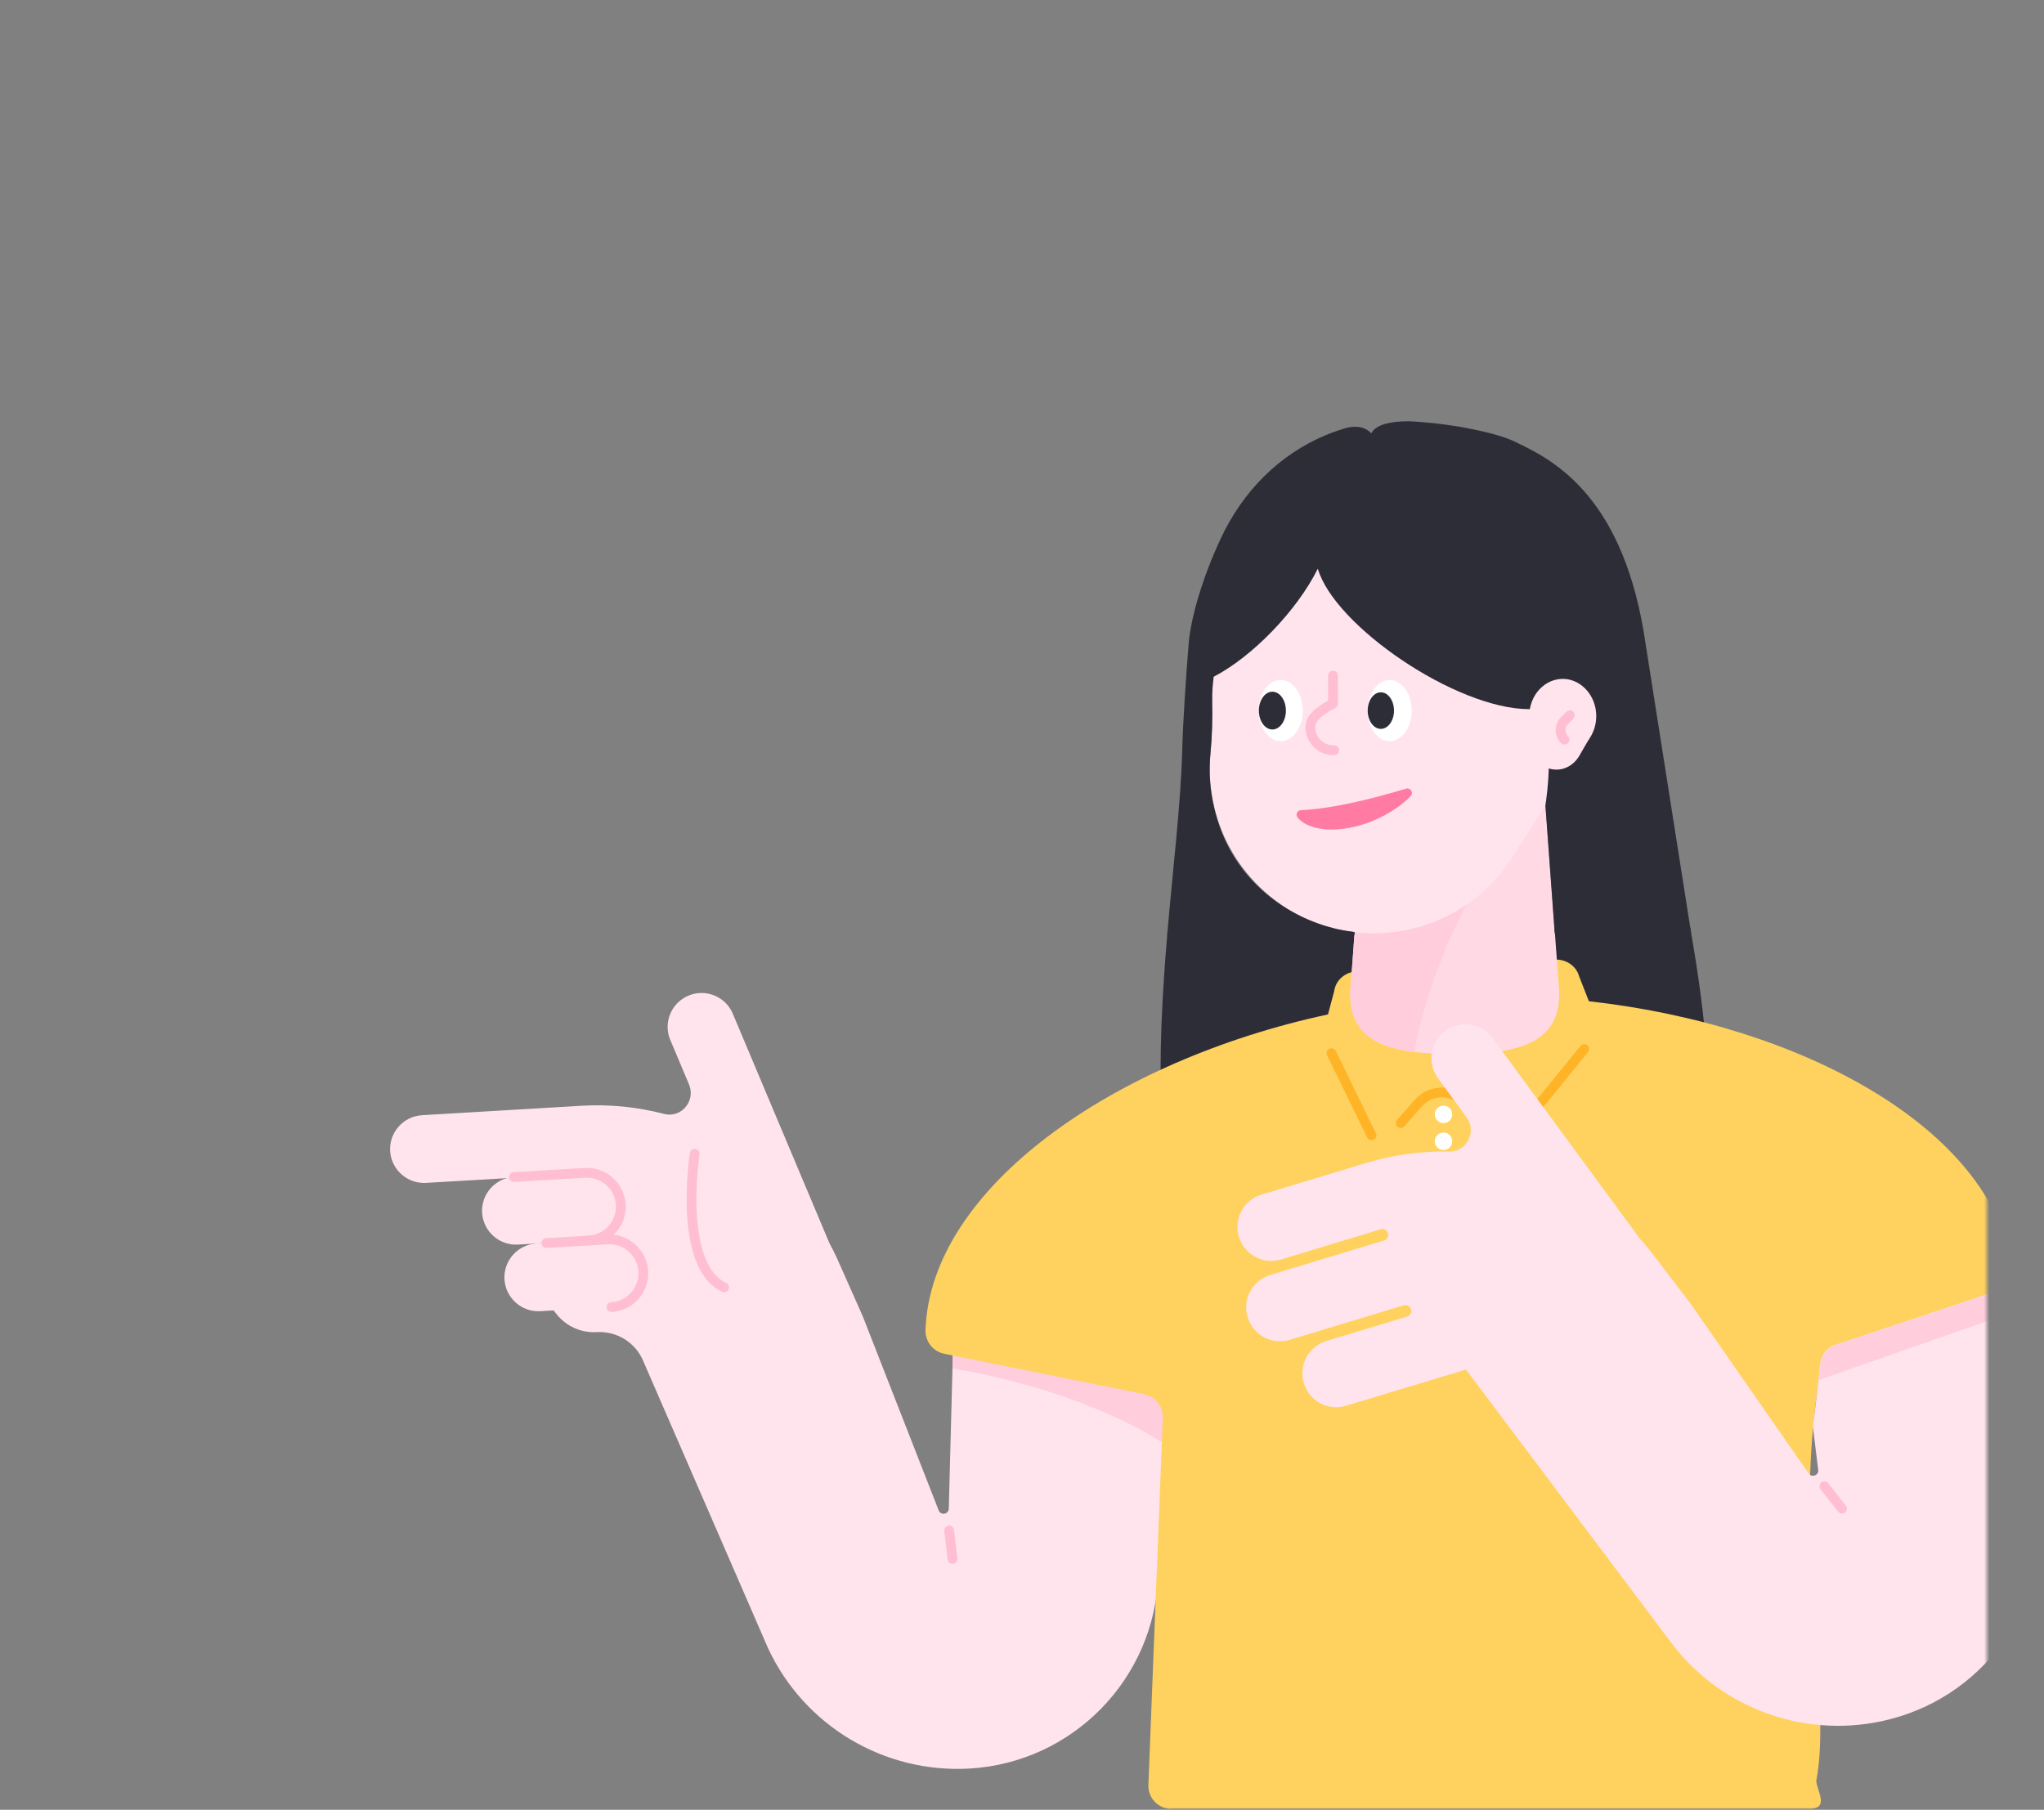 <svg width="393" height="348" viewBox="0 0 393 348" fill="none" xmlns="http://www.w3.org/2000/svg">
<rect x="0" y="0" width="393" height="348" fill="#808080" stroke="none"/>
<mask id="mask0" mask-type="alpha" maskUnits="userSpaceOnUse" x="0" y="0" width="382" height="348">
<path d="M382 324C382 337.255 371.255 348 358 348L24 348C10.745 348 2.95782e-05 337.255 2.84194e-05 324L2.19259e-06 24C1.03382e-06 10.745 10.745 1.93855e-06 24 7.79773e-07L358 -2.84194e-05C371.255 -2.95782e-05 382 10.745 382 24L382 324Z" fill="#FFB428"/>
</mask>
<g mask="url(#mask0)">
<path d="M106.647 226.007L81.908 227.455C78.322 227.662 75.241 224.926 75.011 221.339C74.804 217.753 77.54 214.672 81.127 214.442L111.774 212.625C117.223 212.304 122.557 212.855 127.661 214.189C130.972 215.063 133.8 211.706 132.49 208.556L128.765 199.704C127.524 196.325 129.271 192.577 132.651 191.335C136.03 190.094 139.778 191.841 141.019 195.221L159.481 239.066C159.941 239.916 160.378 240.767 160.792 241.641L165.896 253.136L180.496 290.475C180.933 291.463 182.404 291.164 182.427 290.084L183.439 251.343L224.271 254.47L222.685 302.867C222.041 322.754 206.315 338.894 186.451 340.067C170.012 341.033 154.653 331.882 147.687 316.961L123.638 261.62C122.12 258.103 118.557 255.918 114.717 256.148C111.728 256.332 108.854 255.022 106.992 252.677L102.854 247.389L110.418 241.756L106.647 226.007Z" fill="#FFE4EE"/>
<path d="M113.246 238.514L99.589 239.319C96.002 239.526 92.922 236.79 92.692 233.203C92.485 229.617 95.221 226.536 98.807 226.306L112.464 225.501C116.051 225.294 119.132 228.03 119.362 231.617C119.592 235.227 116.833 238.307 113.246 238.514Z" fill="#FFE4EE"/>
<path d="M117.545 251.321L103.888 252.126C100.301 252.333 97.22 249.597 96.99 246.01C96.784 242.423 99.52 239.342 103.106 239.113L116.763 238.308C120.35 238.101 123.431 240.837 123.661 244.424C123.89 248.033 121.154 251.114 117.545 251.321Z" fill="#FFE4EE"/>
<path d="M98.808 226.328L112.465 225.524C116.051 225.317 119.132 228.053 119.362 231.639C119.569 235.226 116.833 238.307 113.246 238.537" stroke="#FFBED2" stroke-width="1.883" stroke-miterlimit="10" stroke-linecap="round" stroke-linejoin="round"/>
<path d="M105.038 239.02L116.787 238.33C120.373 238.123 123.454 240.859 123.684 244.446C123.891 248.033 121.155 251.114 117.568 251.343" stroke="#FFBED2" stroke-width="1.883" stroke-miterlimit="10" stroke-linecap="round" stroke-linejoin="round"/>
<path d="M133.571 221.846C133.571 221.846 130.214 243.274 139.227 247.55" stroke="#FFBED2" stroke-width="1.883" stroke-miterlimit="10" stroke-linecap="round" stroke-linejoin="round"/>
<path d="M183.438 251.39L224.271 254.516L223.512 277.416C213.672 271.047 198.543 265.736 183.116 263.115L183.438 251.39Z" fill="#FFCDDC"/>
<path d="M182.496 294.292L183.14 299.764" stroke="#FFBED2" stroke-width="1.883" stroke-miterlimit="10" stroke-linecap="round" stroke-linejoin="round"/>
<path d="M224.455 179.45C222.524 201.959 221.628 227.778 229.813 253.437H318.812C331.021 233.503 330.124 207.109 324.928 178.14L224.455 179.45Z" fill="#2D2D37"/>
<path d="M225.237 347.839C222.731 347.839 220.708 345.747 220.8 343.241L223.582 272.381C223.536 270.289 222.041 268.496 219.972 268.082L181.553 260.311C179.392 259.874 177.875 257.943 177.944 255.735C178.909 228.445 214.086 203.913 255.333 195.061L256.528 190.578C256.804 188.508 258.621 186.899 260.828 186.784L298.925 184.531C301.132 184.393 303.109 185.773 303.638 187.796L305.5 192.532C346.448 197.061 382.751 216.995 386.821 243.412C387.143 245.573 385.855 247.665 383.786 248.355L353.092 258.586C351.414 259.138 350.265 260.61 350.058 262.311L349.713 265.392C344.632 297.856 352.357 326.342 349.207 342.459C349.46 344.689 351.92 348.046 347.391 347.793H225.237V347.839Z" fill="#FFD25F"/>
<path d="M277.543 215.96C278.47 215.96 279.221 215.209 279.221 214.282C279.221 213.355 278.47 212.604 277.543 212.604C276.616 212.604 275.864 213.355 275.864 214.282C275.864 215.209 276.616 215.96 277.543 215.96Z" fill="white"/>
<path d="M277.543 221.132C278.47 221.132 279.221 220.381 279.221 219.454C279.221 218.527 278.47 217.775 277.543 217.775C276.616 217.775 275.864 218.527 275.864 219.454C275.864 220.381 276.616 221.132 277.543 221.132Z" fill="white"/>
<path d="M255.999 202.51L263.701 218.305" stroke="#FFB428" stroke-width="1.883" stroke-miterlimit="10" stroke-linecap="round" stroke-linejoin="round"/>
<path d="M269.312 215.96L272.691 212.12C274.898 209.614 278.715 209.361 281.244 211.568L288.67 218.098C289.498 218.834 290.762 218.742 291.452 217.891L304.603 201.705" stroke="#FFB428" stroke-width="1.883" stroke-miterlimit="10" stroke-linecap="round" stroke-linejoin="round"/>
<path d="M296.602 147.33H262.782L259.747 188.945C258.368 200.877 267.679 202.67 279.704 202.67C291.705 202.67 301.04 200.854 299.66 188.945L296.602 147.33Z" fill="#FFDAE4"/>
<path d="M271.955 202.279C274.093 189.151 282.83 168.942 289.337 163.769L261.517 164.78L259.747 188.944C258.666 198.141 263.977 201.291 271.955 202.279Z" fill="#FFCDDC"/>
<path d="M232.595 123.627C232.595 101.532 251.034 83.76 273.359 84.84C293.154 85.806 309.386 102.107 310.237 121.902C310.628 131.007 307.869 139.422 302.995 146.227C298.672 152.251 294.787 158.551 290.809 164.804C284.44 174.806 272.623 180.99 259.518 179.128C246.849 177.312 236.388 167.678 233.468 155.217C232.618 151.63 232.434 148.136 232.756 144.802C233.376 138.502 233.032 132.157 232.664 125.857C232.618 125.098 232.595 124.363 232.595 123.627Z" fill="#FFE4EE"/>
<path d="M270.346 151.653C262.943 153.86 255.999 155.493 250.113 155.791C249.447 155.837 249.056 156.573 249.447 157.125C250.435 158.527 252.941 159.516 255.907 159.516C262.667 159.516 268.759 155.746 271.242 153.056C271.84 152.412 271.197 151.4 270.346 151.653Z" fill="#FF7BA4"/>
<path d="M316.053 121.603C311.478 94.289 297.706 88.035 291.13 84.863C288.394 83.529 280.14 81.437 270.783 81C267.081 81.023 264.506 81.713 263.655 83.322C262.598 82.173 261.103 81.92 259.632 82.127C258.85 82.242 258.069 82.517 257.31 82.77C256.528 83.023 255.746 83.322 254.965 83.644C245.906 87.415 238.986 94.496 234.801 103.371C230.962 111.51 228.961 119.143 228.571 123.488C228.042 129.581 227.421 139.49 227.306 144.203C227.053 154.366 225.536 166.781 224.409 179.863H260.391L260.437 179.219C259.908 179.15 259.31 179.081 258.299 178.898C247.929 176.92 238.894 170.023 234.985 160.205C232.87 154.894 232.249 149.698 232.732 144.847C233.054 141.513 233.123 138.18 233.054 134.846C233.031 133.26 233.169 131.696 233.353 130.133C240.802 126.27 249.355 117.441 253.378 109.348C256.505 120.269 279.933 136.363 294.027 136.363C299.867 137.697 297.2 154.527 297.131 154.871L298.924 179.449H325.158L316.053 121.603Z" fill="#2D2D37"/>
<path d="M294.027 137.697C294.027 133.628 297.085 130.363 300.787 130.547C304.075 130.731 306.765 133.72 306.903 137.375C306.972 139.054 306.512 140.594 305.707 141.859C304.994 142.962 304.35 144.135 303.684 145.284C302.626 147.124 300.672 148.273 298.488 147.928C296.395 147.607 294.648 145.813 294.165 143.537C294.027 142.87 294.004 142.227 294.05 141.629C294.165 140.479 294.096 139.307 294.027 138.134C294.027 137.95 294.027 137.835 294.027 137.697Z" fill="#FFE4EE"/>
<path d="M246.251 142.526C248.587 142.526 250.481 139.89 250.481 136.64C250.481 133.389 248.587 130.754 246.251 130.754C243.915 130.754 242.021 133.389 242.021 136.64C242.021 139.89 243.915 142.526 246.251 142.526Z" fill="white"/>
<path d="M267.196 142.526C269.533 142.526 271.427 139.89 271.427 136.64C271.427 133.389 269.533 130.754 267.196 130.754C264.86 130.754 262.966 133.389 262.966 136.64C262.966 139.89 264.86 142.526 267.196 142.526Z" fill="white"/>
<path d="M244.642 140.272C246.077 140.272 247.24 138.646 247.24 136.639C247.24 134.633 246.077 133.007 244.642 133.007C243.207 133.007 242.044 134.633 242.044 136.639C242.044 138.646 243.207 140.272 244.642 140.272Z" fill="#2D2D37"/>
<path d="M265.495 140.157C266.892 140.157 268.024 138.583 268.024 136.64C268.024 134.697 266.892 133.122 265.495 133.122C264.098 133.122 262.966 134.697 262.966 136.64C262.966 138.583 264.098 140.157 265.495 140.157Z" fill="#2D2D37"/>
<path d="M301.822 137.537L300.81 138.548C299.799 139.56 299.799 141.215 300.81 142.227" stroke="#FFBED2" stroke-width="1.883" stroke-miterlimit="10" stroke-linecap="round" stroke-linejoin="round"/>
<path d="M256.528 144.273C254.045 144.342 251.999 142.388 251.93 139.905C251.861 137.422 255.332 135.881 256.298 135.306V129.903" stroke="#FFBED2" stroke-width="1.883" stroke-miterlimit="10" stroke-linecap="round" stroke-linejoin="round"/>
<path d="M348.563 274.312L349.575 282.543C349.805 283.6 348.448 284.221 347.781 283.37L324.882 250.447L317.226 240.445C316.628 239.687 315.984 238.951 315.341 238.238L287.176 199.888C285.199 196.899 281.152 196.072 278.14 198.049C275.152 200.026 274.324 204.073 276.301 207.085L281.98 214.833C284.003 217.592 282.026 221.523 278.6 221.431C273.335 221.316 268.001 222.029 262.782 223.593L242.55 229.708C239.101 230.743 237.147 234.398 238.204 237.824C239.239 241.273 242.895 243.227 246.32 242.17L265.472 236.376C266.07 236.192 266.714 236.537 266.875 237.134C267.059 237.732 266.714 238.376 266.116 238.537L244.228 245.158C240.779 246.193 238.825 249.849 239.883 253.274C240.917 256.723 244.573 258.677 247.999 257.62L269.886 250.998C270.484 250.814 271.128 251.159 271.289 251.757C271.473 252.355 271.128 252.999 270.53 253.16L255.034 257.85C251.585 258.884 249.631 262.54 250.689 265.966C251.723 269.414 255.379 271.369 258.805 270.311L275.381 265.299L281.865 263.345L321.939 316.685C332.193 329.56 349.253 334.894 365.002 330.135C384.062 324.364 395.581 305.028 391.603 285.531L383.694 248.331L353.001 258.562C353.001 258.562 350.334 259.091 349.943 262.517C349.621 266.012 348.563 274.312 348.563 274.312Z" fill="#FFE4EE"/>
<path d="M350.771 285.784L354.15 290.084" stroke="#FFBED2" stroke-width="1.883" stroke-miterlimit="10" stroke-linecap="round" stroke-linejoin="round"/>
<path d="M383.809 248.4L353.092 258.632C353.092 258.632 350.425 259.16 350.034 262.586C349.942 263.322 349.827 264.31 349.689 265.368L384.82 253.068L383.809 248.4Z" fill="#FFCDDC"/>
</g>
</svg>
